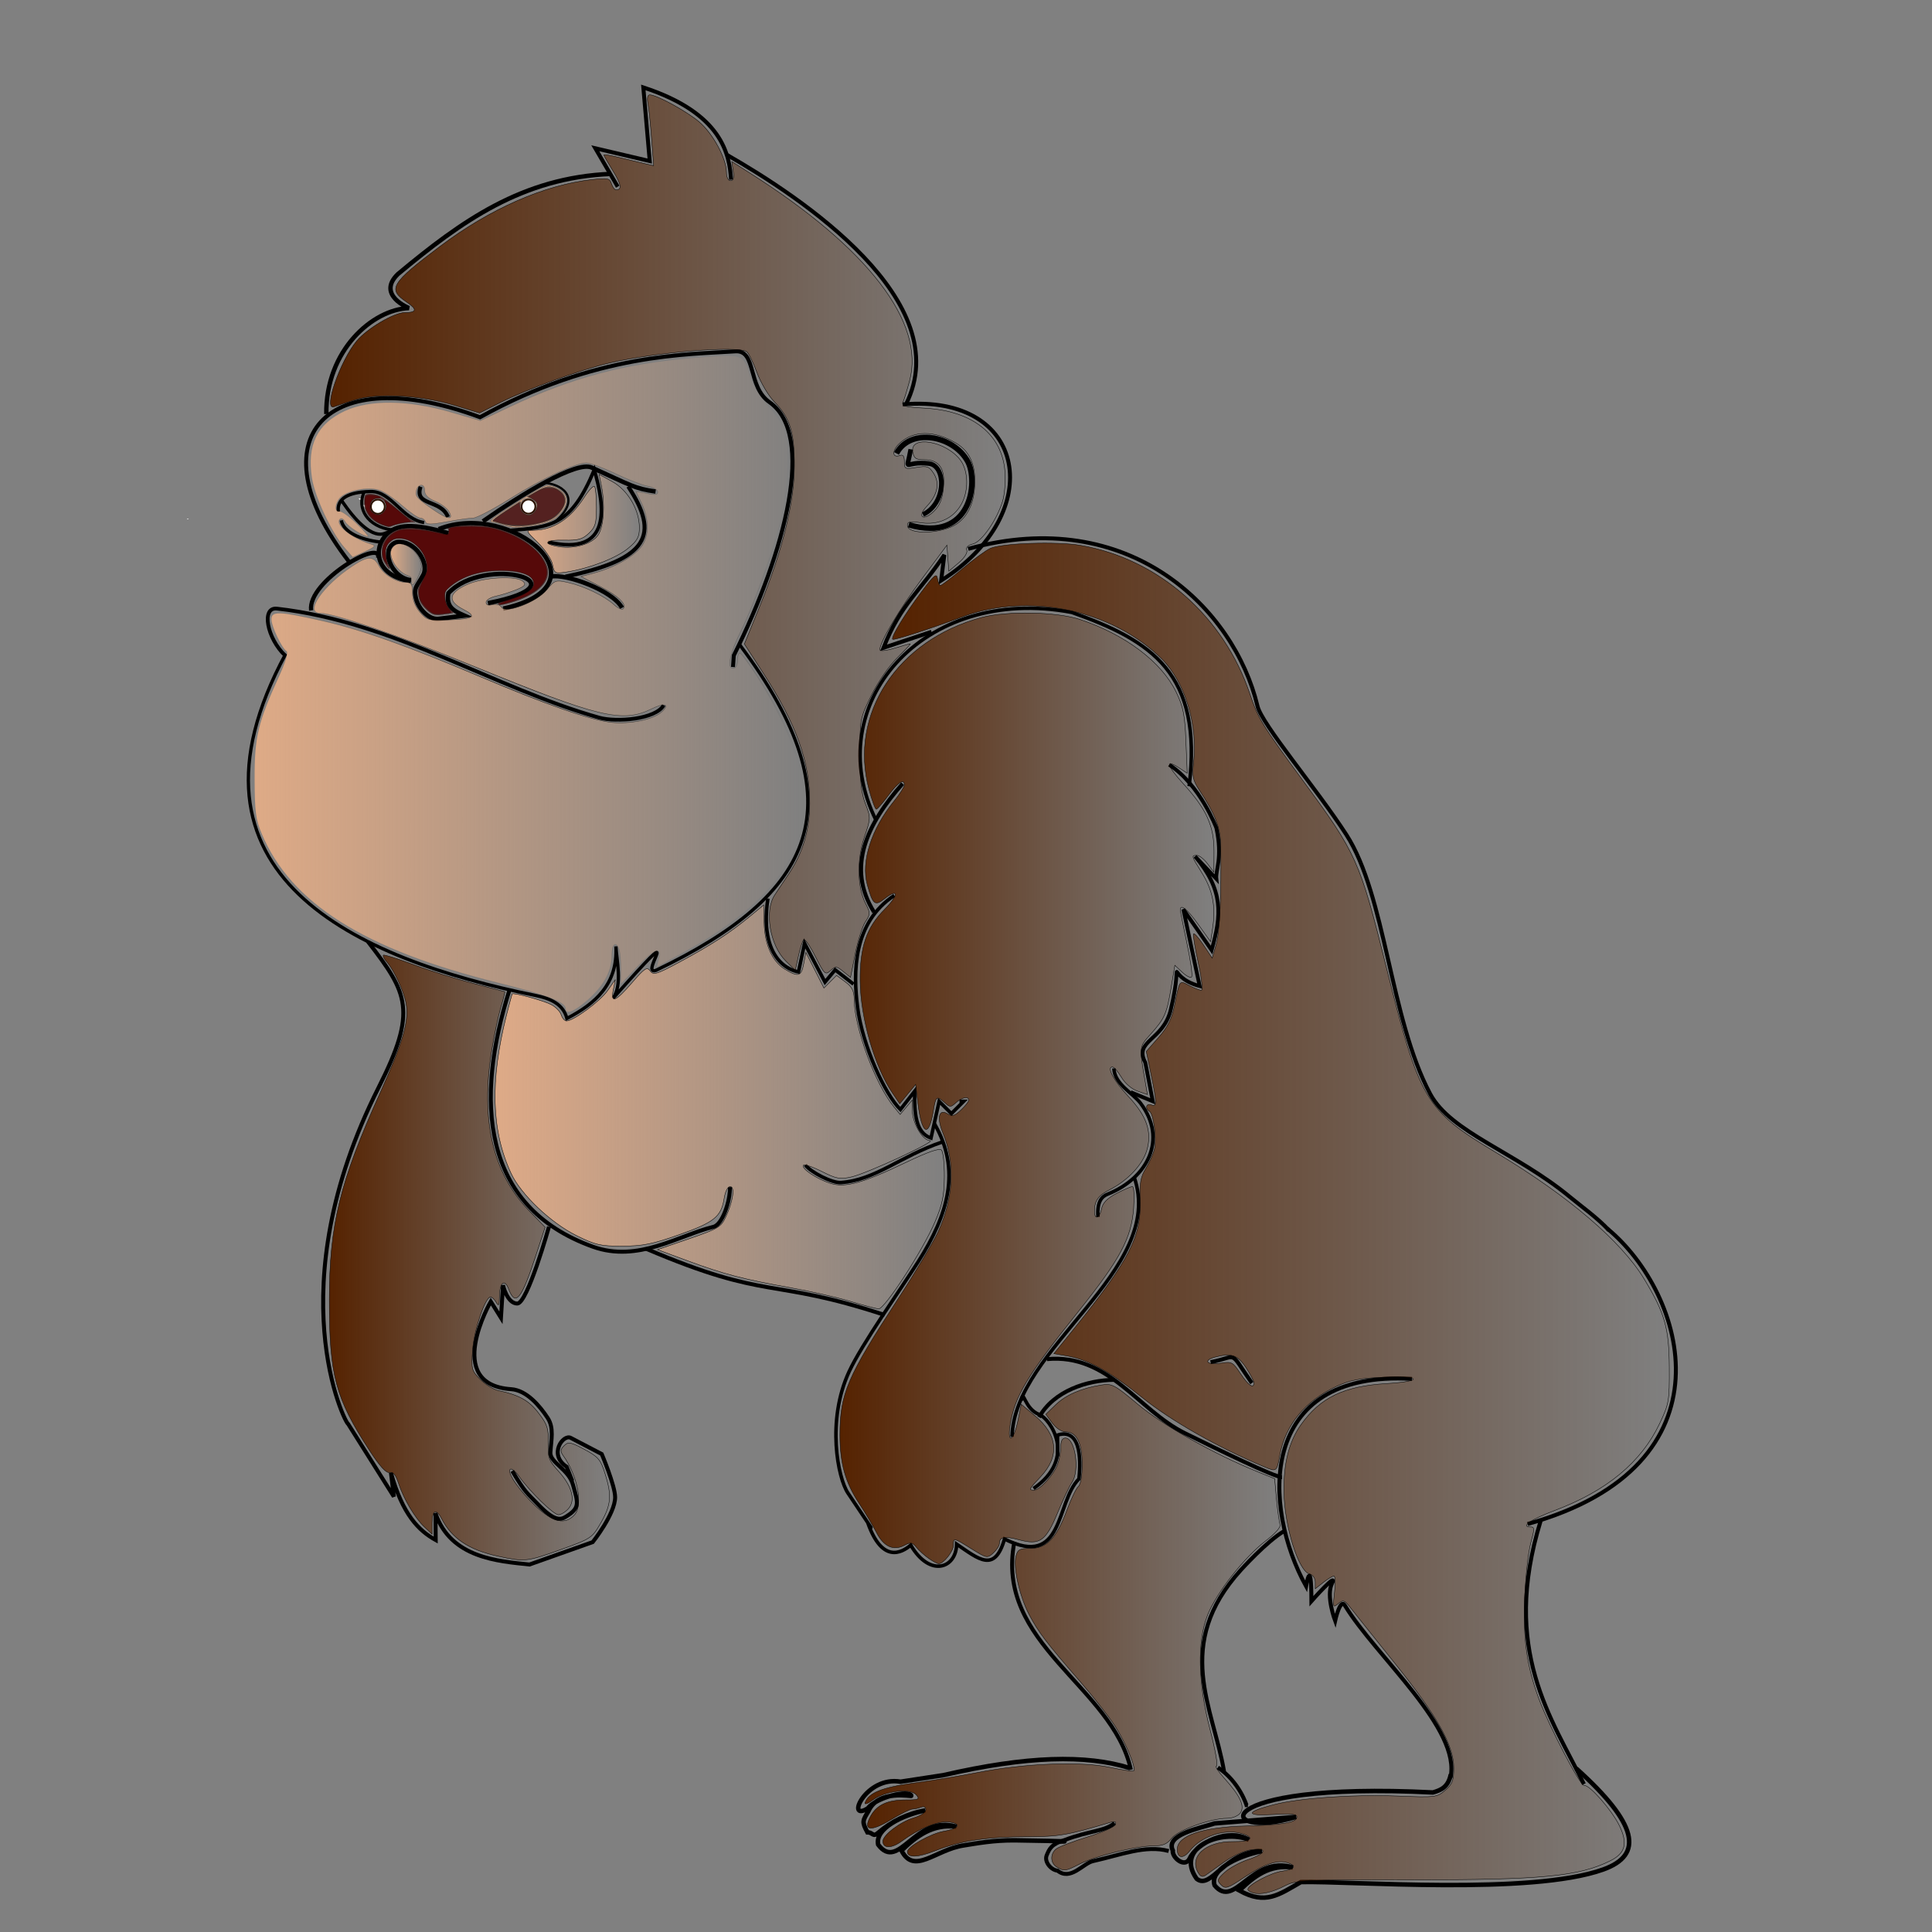 <?xml version="1.0" encoding="UTF-8" standalone="no"?>
<!-- Created with Inkscape (http://www.inkscape.org/) -->

<svg
   xmlns:osb="http://www.openswatchbook.org/uri/2009/osb"
   xmlns:dc="http://purl.org/dc/elements/1.1/"
   xmlns:cc="http://creativecommons.org/ns#"
   xmlns:rdf="http://www.w3.org/1999/02/22-rdf-syntax-ns#"
   xmlns:svg="http://www.w3.org/2000/svg"
   xmlns="http://www.w3.org/2000/svg"
   xmlns:xlink="http://www.w3.org/1999/xlink"
   xmlns:sodipodi="http://sodipodi.sourceforge.net/DTD/sodipodi-0.dtd"
   xmlns:inkscape="http://www.inkscape.org/namespaces/inkscape"
   width="450"
   height="450"
   id="svg4711"
   version="1.1"
   inkscape:version="0.48.3.1 r9886"
   sodipodi:docname="g_col1.svg">
  <rect width="100%" height="100%" fill="#808080" stroke="none"/>
  <defs
     id="defs4713">
    <linearGradient
       inkscape:collect="always"
       id="linearGradient5597">
      <stop
         style="stop-color:#deaa86;stop-opacity:1;"
         offset="0"
         id="stop5599" />
      <stop
         style="stop-color:#deaa86;stop-opacity:0;"
         offset="1"
         id="stop5601" />
    </linearGradient>
    <linearGradient
       inkscape:collect="always"
       id="linearGradient5589">
      <stop
         style="stop-color:#deaa86;stop-opacity:1;"
         offset="0"
         id="stop5591" />
      <stop
         style="stop-color:#deaa86;stop-opacity:0;"
         offset="1"
         id="stop5593" />
    </linearGradient>
    <linearGradient
       inkscape:collect="always"
       id="linearGradient5579">
      <stop
         style="stop-color:#552200;stop-opacity:1;"
         offset="0"
         id="stop5581" />
      <stop
         style="stop-color:#552200;stop-opacity:0;"
         offset="1"
         id="stop5583" />
    </linearGradient>
    <linearGradient
       inkscape:collect="always"
       id="linearGradient5563">
      <stop
         style="stop-color:#552200;stop-opacity:1;"
         offset="0"
         id="stop5565" />
      <stop
         style="stop-color:#552200;stop-opacity:0;"
         offset="1"
         id="stop5567" />
    </linearGradient>
    <linearGradient
       inkscape:collect="always"
       id="linearGradient5555">
      <stop
         style="stop-color:#552200;stop-opacity:1;"
         offset="0"
         id="stop5557" />
      <stop
         style="stop-color:#552200;stop-opacity:0;"
         offset="1"
         id="stop5559" />
    </linearGradient>
    <linearGradient
       inkscape:collect="always"
       id="linearGradient5539">
      <stop
         style="stop-color:#552200;stop-opacity:1;"
         offset="0"
         id="stop5541" />
      <stop
         style="stop-color:#552200;stop-opacity:0;"
         offset="1"
         id="stop5543" />
    </linearGradient>
    <linearGradient
       inkscape:collect="always"
       id="linearGradient5531">
      <stop
         style="stop-color:#552200;stop-opacity:1;"
         offset="0"
         id="stop5533" />
      <stop
         style="stop-color:#552200;stop-opacity:0;"
         offset="1"
         id="stop5535" />
    </linearGradient>
    <linearGradient
       inkscape:collect="always"
       id="linearGradient5515">
      <stop
         style="stop-color:#deaa87;stop-opacity:1;"
         offset="0"
         id="stop5517" />
      <stop
         style="stop-color:#deaa87;stop-opacity:0;"
         offset="1"
         id="stop5519" />
    </linearGradient>
    <linearGradient
       inkscape:collect="always"
       id="linearGradient5505">
      <stop
         style="stop-color:#deaa87;stop-opacity:1;"
         offset="0"
         id="stop5507" />
      <stop
         style="stop-color:#deaa87;stop-opacity:0;"
         offset="1"
         id="stop5509" />
    </linearGradient>
    <linearGradient
       id="linearGradient4053"
       osb:paint="solid">
      <stop
         style="stop-color:#deaa87;stop-opacity:1;"
         offset="0"
         id="stop4055" />
    </linearGradient>
    <linearGradient
       inkscape:collect="always"
       id="linearGradient4023">
      <stop
         style="stop-color:#000000;stop-opacity:1;"
         offset="0"
         id="stop4025" />
      <stop
         style="stop-color:#000000;stop-opacity:0;"
         offset="1"
         id="stop4027" />
    </linearGradient>
    <radialGradient
       inkscape:collect="always"
       xlink:href="#linearGradient4023"
       id="radialGradient4029"
       cx="123.304"
       cy="159.268"
       fx="123.304"
       fy="159.268"
       r="64.061"
       gradientTransform="matrix(1,0,0,1.193,0,-30.806)"
       gradientUnits="userSpaceOnUse" />
    <linearGradient
       inkscape:collect="always"
       xlink:href="#linearGradient5505"
       id="linearGradient5511"
       x1="122.905"
       y1="121.962"
       x2="148.986"
       y2="121.962"
       gradientUnits="userSpaceOnUse" />
    <linearGradient
       inkscape:collect="always"
       xlink:href="#linearGradient5515"
       id="linearGradient5521"
       x1="115.249"
       y1="257.826"
       x2="220.015"
       y2="257.826"
       gradientUnits="userSpaceOnUse" />
    <linearGradient
       inkscape:collect="always"
       xlink:href="#linearGradient5531"
       id="linearGradient5537"
       x1="195.576"
       y1="253.503"
       x2="282.821"
       y2="253.503"
       gradientUnits="userSpaceOnUse" />
    <linearGradient
       inkscape:collect="always"
       xlink:href="#linearGradient5539"
       id="linearGradient5545"
       x1="76.906"
       y1="124.864"
       x2="234.179"
       y2="124.864"
       gradientUnits="userSpaceOnUse" />
    <linearGradient
       inkscape:collect="always"
       xlink:href="#linearGradient5555"
       id="linearGradient5561"
       x1="207.814"
       y1="283.782"
       x2="388.877"
       y2="283.782"
       gradientUnits="userSpaceOnUse" />
    <linearGradient
       inkscape:collect="always"
       xlink:href="#linearGradient5563"
       id="linearGradient5569"
       x1="201.403"
       y1="379.014"
       x2="298.241"
       y2="379.014"
       gradientUnits="userSpaceOnUse" />
    <linearGradient
       inkscape:collect="always"
       xlink:href="#linearGradient5579"
       id="linearGradient5585"
       x1="76.647"
       y1="292.891"
       x2="142.036"
       y2="292.891"
       gradientUnits="userSpaceOnUse" />
    <linearGradient
       inkscape:collect="always"
       xlink:href="#linearGradient5589"
       id="linearGradient5595"
       x1="90.965"
       y1="131.441"
       x2="98.2"
       y2="131.441"
       gradientUnits="userSpaceOnUse" />
    <linearGradient
       inkscape:collect="always"
       xlink:href="#linearGradient5597"
       id="linearGradient5603"
       x1="59.243"
       y1="159.268"
       x2="187.366"
       y2="159.268"
       gradientUnits="userSpaceOnUse" />
  </defs>
  <sodipodi:namedview
     id="base"
     pagecolor="#ffffff"
     bordercolor="#666666"
     borderopacity="1.0"
     inkscape:pageopacity="0.0"
     inkscape:pageshadow="2"
     inkscape:zoom="0.98994949"
     inkscape:cx="118.90502"
     inkscape:cy="297.25758"
     inkscape:document-units="px"
     inkscape:current-layer="layer1"
     showgrid="false"
     inkscape:window-width="1600"
     inkscape:window-height="876"
     inkscape:window-x="0"
     inkscape:window-y="24"
     inkscape:window-maximized="1" />
  <g
     inkscape:label="Layer 1"
     inkscape:groupmode="layer"
     id="layer1"
     transform="translate(0,-602.362)">
    <path
       inkscape:connector-curvature="0"
       style="fill:none;stroke:#000000;stroke-width:1.023;stroke-linecap:butt;stroke-linejoin:miter;stroke-miterlimit:4;stroke-opacity:1;stroke-dasharray:none"
       d="m 142.384,642.86 c -20.769,0.834 -34.94,11.048 -49.711,23.345 -5.038,4.887 2.585,7.914 2.585,7.914 -8.43,0.298 -19.412,9.784 -19.255,24.68"
       id="path2820"
       sodipodi:nodetypes="cccc" />
    <path
       inkscape:connector-curvature="0"
       style="fill:none;stroke:#000000;stroke-width:0.921;stroke-linecap:butt;stroke-linejoin:miter;stroke-miterlimit:4;stroke-opacity:1;stroke-dasharray:none"
       d="m 143.876,645.844 -5.221,-8.95 12.679,2.983 -1.492,-17.154 c 18.528,6.057 20.064,15.778 20.436,21.48"
       id="path2822"
       sodipodi:nodetypes="ccccc" />
    <path
       inkscape:connector-curvature="0"
       style="fill:none;stroke:#000000;stroke-width:0.921;stroke-linecap:butt;stroke-linejoin:miter;stroke-miterlimit:4;stroke-opacity:1;stroke-dasharray:none"
       d="m 169.234,638.385 c 17.261,9.854 53.867,34.146 41.767,58.176"
       id="path2824"
       sodipodi:nodetypes="cc" />
    <path
       inkscape:connector-curvature="0"
       style="fill:none;stroke:#000000;stroke-width:0.921;stroke-linecap:butt;stroke-linejoin:miter;stroke-miterlimit:4;stroke-opacity:1;stroke-dasharray:none"
       d="m 210.256,696.561 c 29.079,-2.59 33.763,25.369 8.95,41.022 l 0.746,-5.967 c -5.657,8.514 -10.186,11.443 -14.171,21.63 l 11.188,-3.729"
       id="path2834"
       sodipodi:nodetypes="ccccc" />
    <path
       inkscape:connector-curvature="0"
       style="fill:none;stroke:#000000;stroke-width:0.921;stroke-linecap:butt;stroke-linejoin:miter;stroke-miterlimit:4;stroke-opacity:1;stroke-dasharray:none"
       d="m 81.224,733.108 c -22.19,-28.778 -5.115,-46.832 30.58,-33.563 27.001,-14.98 48.756,-14.599 59.469,-15.342 4.993,-0.346 2.746,8.179 7.959,11.839 10.719,7.525 3.914,34.412 -8.318,58.993 l -0.187,2.686"
       id="path2836"
       sodipodi:nodetypes="cccscc" />
    <path
       inkscape:connector-curvature="0"
       style="fill:none;stroke:#000000;stroke-width:0.972;stroke-linecap:butt;stroke-linejoin:miter;stroke-miterlimit:4;stroke-opacity:1;stroke-dasharray:none"
       d="M 72.468,744.538 C 71.536,737.728 89.137,727.644 88.053,732.32"
       id="path2838"
       sodipodi:nodetypes="cc" />
    <path
       inkscape:connector-curvature="0"
       style="fill:none;stroke:#000000;stroke-width:0.921;stroke-linecap:butt;stroke-linejoin:miter;stroke-miterlimit:4;stroke-opacity:1;stroke-dasharray:none"
       d="m 225.502,730.206 c 37.557,-10.4 62.004,13.961 67.392,36.614 1.013,4.258 13.738,19.198 20.674,29.923 9.228,14.269 10.136,42.709 19.538,60.394 4.787,9.005 19.943,13.574 32.62,24.069 2.778,2.3 6.367,4.833 9.064,7.751"
       id="path2840"
       sodipodi:nodetypes="cssssc" />
    <g
       id="g2848"
       transform="matrix(0.512,0,0,0.512,11.896,330.08)"
       style="stroke-width:2;stroke-miterlimit:4;stroke-dasharray:none">
      <path
         inkscape:connector-curvature="0"
         sodipodi:nodetypes="csc"
         id="path2842"
         d="m 163.66,796.123 c -15.064,-1.96 -17.649,-13.74 -11.449,-20.765 4.652,-5.272 12.72,-5.573 28.531,-0.986"
         style="fill:none;stroke:#000000;stroke-width:2;stroke-linecap:butt;stroke-linejoin:miter;stroke-miterlimit:4;stroke-opacity:1;stroke-dasharray:none" />
      <path
         inkscape:connector-curvature="0"
         sodipodi:nodetypes="cc"
         id="path2844"
         d="m 176.365,772.51 c 33.176,-13.236 78.704,25.377 29.297,36.156"
         style="fill:none;stroke:#000000;stroke-width:2;stroke-linecap:butt;stroke-linejoin:miter;stroke-miterlimit:4;stroke-opacity:1;stroke-dasharray:none" />
      <path
         inkscape:connector-curvature="0"
         sodipodi:nodetypes="cccssscc"
         id="path2846"
         d="m 163.72,795.7 c -8.944,-0.852 -14.641,-14.914 -6.303,-17.36 8.622,-0.732 14.567,9.847 11.969,14.863 -2.804,5.413 -4.81,5.604 -3.224,11.373 1.188,4.319 5.758,9.301 10.203,8.745 l 11.661,-1.458 c -4.674,-2.054 -8.523,-3.912 -7.288,-10.203 16.582,-17.744 64.318,-4.509 17.979,4.525"
         style="fill:none;stroke:#000000;stroke-width:2;stroke-linecap:butt;stroke-linejoin:miter;stroke-miterlimit:4;stroke-opacity:1;stroke-dasharray:none" />
    </g>
    <path
       style="fill:none;stroke:#000000;stroke-width:0.768;stroke-linecap:butt;stroke-linejoin:miter;stroke-miterlimit:4;stroke-opacity:1;stroke-dasharray:none"
       d="m 98.802,724.068 c -5.025,-0.639 -7.635,-7.292 -12.424,-7.219 -2.783,0.042 -7.498,0.543 -7.597,3.985 -0.01,0.226 0.01,0.464 0.042,0.716"
       id="path2859"
       sodipodi:nodetypes="cssc"
       inkscape:connector-curvature="0" />
    <path
       style="fill:none;stroke:#000000;stroke-width:0.768;stroke-linecap:butt;stroke-linejoin:miter;stroke-miterlimit:4;stroke-opacity:1;stroke-dasharray:none"
       d="m 79.495,723.564 c 0.49,2.75 4.491,4.522 9.005,5.037"
       id="path2861"
       sodipodi:nodetypes="cc"
       inkscape:connector-curvature="0" />
    <path
       inkscape:connector-curvature="0"
       style="fill:none;stroke:#000000;stroke-width:0.768;stroke-linecap:butt;stroke-linejoin:miter;stroke-miterlimit:4;stroke-opacity:1;stroke-dasharray:none"
       d="m 79.495,718.863 c 7.358,10.831 10.359,7.341 10.652,7.566"
       id="path2863"
       sodipodi:nodetypes="cc" />
    <path
       style="fill:none;stroke:#000000;stroke-width:0.921;stroke-linecap:butt;stroke-linejoin:miter;stroke-miterlimit:4;stroke-opacity:1;stroke-dasharray:none"
       d="m 97.96,715.729 c -1.559,4.6 4.758,2.849 6.38,7.051"
       id="path2865"
       sodipodi:nodetypes="cc"
       inkscape:connector-curvature="0" />
    <path
       sodipodi:type="arc"
       style="fill:#ffffff;fill-opacity:1;stroke:none"
       id="path2888"
       sodipodi:cx="188.16577"
       sodipodi:cy="334.14969"
       sodipodi:rx="2.1326547"
       sodipodi:ry="4.2653093"
       d="m 190.298,334.15 c 0,0.532 -0.05,1.06 -0.147,1.556 l -1.986,-1.556 z"
       sodipodi:start="0"
       sodipodi:end="0.37337637"
       transform="matrix(0.512,0,0,0.512,-12.007,548.883)" />
    <path
       sodipodi:type="arc"
       style="fill:#ffffff;fill-opacity:1;stroke:none"
       id="path2890"
       sodipodi:cx="186.52527"
       sodipodi:cy="331.19678"
       sodipodi:rx="1.4764533"
       sodipodi:ry="0.65620148"
       d="m 188.002,331.197 c 0,0.25 -0.319,0.478 -0.822,0.588 l -0.654,-0.588 z"
       sodipodi:start="0"
       sodipodi:end="1.111564"
       transform="matrix(0.512,0,0,0.512,-12.007,548.883)" />
    <path
       sodipodi:type="arc"
       style="fill:#ffffff;fill-opacity:1;stroke:none"
       id="path2894"
       sodipodi:cx="108.43729"
       sodipodi:cy="340.38361"
       sodipodi:rx="0.82025182"
       sodipodi:ry="0.32810074"
       d="m 109.258,340.384 c 0,0.125 -0.177,0.239 -0.457,0.294 l -0.364,-0.294 z"
       sodipodi:start="0"
       sodipodi:end="1.111564"
       transform="matrix(0.512,0,0,0.512,-12.007,548.883)" />
    <path
       inkscape:connector-curvature="0"
       style="fill:none;stroke:#000000;stroke-width:0.716;stroke-linecap:butt;stroke-linejoin:miter;stroke-miterlimit:4;stroke-opacity:1;stroke-dasharray:none"
       d="m 84.867,716.848 c -1.883,3.872 0.711,8.185 6.412,8.93"
       id="path2898"
       sodipodi:nodetypes="cc" />
    <path
       inkscape:connector-curvature="0"
       style="fill:none;stroke:#000000;stroke-width:1.023;stroke-linecap:butt;stroke-linejoin:miter;stroke-miterlimit:4;stroke-opacity:1;stroke-dasharray:none"
       d="m 112.484,723.785 c 9.075,-6.324 21.799,-14.107 25.304,-12.527 9.219,4.156 9.949,4.896 14.908,5.59"
       id="path3680"
       sodipodi:nodetypes="csc" />
    <path
       style="fill:none;stroke:#000000;stroke-width:0.819;stroke-linecap:butt;stroke-linejoin:miter;stroke-miterlimit:4;stroke-opacity:1;stroke-dasharray:none"
       d="m 127.586,728.604 c 15.177,3.541 13.26,-8.458 10.838,-16.792 -5.436,12.947 -9.84,13.33 -19.916,14.113"
       id="path3682"
       sodipodi:nodetypes="ccc"
       inkscape:connector-curvature="0" />
    <path
       inkscape:connector-curvature="0"
       style="fill:none;stroke:#000000;stroke-width:0.921;stroke-linecap:butt;stroke-linejoin:miter;stroke-miterlimit:4;stroke-opacity:1;stroke-dasharray:none"
       d="m 146.315,715.673 c 7.366,11.217 4.873,16.928 -14.607,20.986"
       id="path3684"
       sodipodi:nodetypes="cc" />
    <path
       inkscape:connector-curvature="0"
       style="fill:none;stroke:#000000;stroke-width:1.023;stroke-linecap:butt;stroke-linejoin:miter;stroke-miterlimit:4;stroke-opacity:1;stroke-dasharray:none"
       d="m 128.401,736.649 c 3.347,-0.695 14.237,3.154 16.481,7.286"
       id="path3686"
       sodipodi:nodetypes="cc" />
    <path
       style="fill:none;stroke:#000000;stroke-width:0.512px;stroke-linecap:butt;stroke-linejoin:miter;stroke-opacity:1"
       d="m 127.008,714.834 c 4.711,0.506 8.228,4.08 2.169,9.093"
       id="path3688"
       sodipodi:nodetypes="cc"
       inkscape:connector-curvature="0" />
    <path
       inkscape:connector-curvature="0"
       style="fill:none;stroke:#000000;stroke-width:0.87;stroke-linecap:butt;stroke-linejoin:miter;stroke-miterlimit:4;stroke-opacity:1;stroke-dasharray:none"
       d="m 66.405,755.041 c -4.218,-3.999 -5.619,-11.343 -1.899,-10.922 27.331,3.094 50.536,18.501 75.029,25.388 4.138,1.164 13.237,0.369 15.049,-2.888"
       id="path3692"
       sodipodi:nodetypes="cssc" />
    <path
       inkscape:connector-curvature="0"
       style="fill:none;stroke:#000000;stroke-width:0.768;stroke-linecap:butt;stroke-linejoin:miter;stroke-miterlimit:4;stroke-opacity:1;stroke-dasharray:none"
       d="m 66.567,754.624 c -27.975,51.824 16.77,71.156 58.09,79.581 3.545,0.708 6.508,1.998 7.387,5.373 6.65,-3.463 11.869,-7.999 11.417,-16.789 0.131,3.134 1.579,8.954 -0.671,12.088 18.021,-20.256 5.892,-5.248 9.941,-6.479 36.922,-17.661 47.547,-38.571 19.608,-75.788"
       id="path3698"
       sodipodi:nodetypes="ccccccc" />
    <path
       inkscape:connector-curvature="0"
       style="fill:none;stroke:#000000;stroke-width:0.817;stroke-linecap:butt;stroke-linejoin:miter;stroke-miterlimit:4;stroke-opacity:1;stroke-dasharray:none"
       d="m 204.059,793.441 c -13.342,-26.79 10.847,-55.023 45.588,-48.437 18.548,6.575 30.544,14.153 27.326,40.479"
       id="path3700"
       sodipodi:nodetypes="ccc" />
    <path
       inkscape:connector-curvature="0"
       style="fill:none;stroke:#000000;stroke-width:1.279;stroke-linecap:butt;stroke-linejoin:miter;stroke-miterlimit:4;stroke-opacity:1;stroke-dasharray:none"
       d="m 208.808,707.965 c 3.223,-6.052 13.309,-4.228 16.608,1.906 2.502,4.652 0.887,19.037 -13.758,14.714"
       id="path3702"
       sodipodi:nodetypes="csc" />
    <path
       inkscape:connector-curvature="0"
       style="fill:none;stroke:#000000;stroke-width:1.075;stroke-linecap:butt;stroke-linejoin:miter;stroke-miterlimit:4;stroke-opacity:1;stroke-dasharray:none"
       d="m 212.132,707.015 c -1.064,5.861 -1.671,2.579 4.274,3.324 3.979,0.499 4.09,9.233 -1.425,11.872"
       id="path3704"
       sodipodi:nodetypes="csc" />
    <path
       inkscape:connector-curvature="0"
       style="fill:none;stroke:#000000;stroke-width:0.817;stroke-linecap:butt;stroke-linejoin:miter;stroke-miterlimit:4;stroke-opacity:1;stroke-dasharray:none"
       d="m 208.299,810.93 c -9.617,6.363 -9.616,17.834 -8.548,26.118 1.141,8.847 6.332,20.149 9.972,23.744 l 3.324,-4.274 c -0.081,4.988 0.144,9.669 3.799,10.922 l 1.899,-8.548 2.849,2.849 2.849,-2.849 -0.95,0"
       id="path3706"
       sodipodi:nodetypes="csccccccc" />
    <path
       inkscape:connector-curvature="0"
       style="fill:none;stroke:#000000;stroke-width:0.88;stroke-linecap:butt;stroke-linejoin:miter;stroke-miterlimit:4;stroke-opacity:1;stroke-dasharray:none"
       d="m 272.324,780.487 c 7.22,4.683 10.985,14.709 10.985,14.709 1.52,7.034 -0.227,9.816 0,11.862 l -4.943,-5.219 c 6.636,7.919 6.184,13.518 3.845,21.827 l -6.591,-9.49 3.806,17.868 c -8.539,-2.288 -3.408,-8.38 -6.726,5.462 -1.756,7.325 -8.686,7.169 -5.934,12.357 l 1.742,9.015 -5.159,-2.125"
       id="path3708"
       sodipodi:nodetypes="cccccccsccc" />
    <path
       inkscape:connector-curvature="0"
       style="fill:none;stroke:#000000;stroke-width:0.817;stroke-linecap:butt;stroke-linejoin:miter;stroke-miterlimit:4;stroke-opacity:1;stroke-dasharray:none"
       d="m 217.657,864.115 c 6.213,10.775 3.223,21.105 -3.784,32.114 -4.329,6.801 -13.115,19.175 -16.099,25.606 -5.306,11.438 -2.608,24.816 -0.273,28.289 8.117,12.068 4.631,6.95 4.631,6.95 3.339,9.384 7.778,7.056 9.999,5.183 4.487,7.654 10.614,5.377 10.684,-0.237 5.192,3.539 8.847,6.766 11.159,-1.187 13.932,6.981 11.877,-8.569 17.333,-14.009 0.291,-2.73 1.035,-12.071 -4.986,-10.21 l 0,4.986"
       id="path3712"
       sodipodi:nodetypes="csssccccccc" />
    <path
       inkscape:connector-curvature="0"
       style="fill:none;stroke:#000000;stroke-width:0.819;stroke-linecap:butt;stroke-linejoin:miter;stroke-miterlimit:4;stroke-opacity:1;stroke-dasharray:none"
       d="m 178.857,811.635 c -2.359,15.982 7.123,17.095 7.123,17.095 l 1.425,-6.648 4.749,9.023 2.374,-2.849 4.274,3.324"
       id="path3714"
       sodipodi:nodetypes="cccccc" />
    <path
       inkscape:connector-curvature="0"
       style="fill:none;stroke:#000000;stroke-width:0.921;stroke-linecap:butt;stroke-linejoin:miter;stroke-miterlimit:4;stroke-opacity:1;stroke-dasharray:none"
       d="m 85.715,821.703 c 9.287,12.035 11.508,16.035 2.476,33.946 -23.659,46.914 -7.715,78.43 -7.123,78.354 l 10.666,16.949 -0.679,-5.565 c 2.725,9.739 6.45,13.479 10.432,15.683 l -0.057,-6.249 c 3.574,10.491 14.683,11.175 21.901,11.948 l 14.721,-5.224 c 0,0 5.221,-6.554 5.223,-10.447 0,-2.685 -3.116,-10.059 -3.116,-10.059 l -7.241,-3.778 c -1.72,-0.898 -5.287,3.864 -0.928,6.746 l 1.313,3.293"
       id="path3720"
       sodipodi:nodetypes="cscccccccscscc" />
    <path
       inkscape:connector-curvature="0"
       style="fill:none;stroke:#000000;stroke-width:0.921;stroke-linecap:butt;stroke-linejoin:miter;stroke-miterlimit:4;stroke-opacity:1;stroke-dasharray:none"
       d="m 118.72,832.764 c -8.207,25.877 -6.642,50.689 19.396,59.993 10.522,3.76 19.945,-2.667 28.065,-4.647 2.115,-0.516 3.903,-6.09 3.85,-9.236"
       id="path3722"
       sodipodi:nodetypes="cssc" />
    <path
       inkscape:connector-curvature="0"
       style="fill:none;stroke:#000000;stroke-width:0.921;stroke-linecap:butt;stroke-linejoin:miter;stroke-miterlimit:4;stroke-opacity:1;stroke-dasharray:none"
       d="m 127.863,888.104 c 0,0 -5.007,17.881 -7.381,17.881 -2.374,0 -3.324,-4.274 -3.324,-4.274 l -0.475,7.598 -2.374,-3.799 c 0,0 -11.179,19.353 4.749,20.419 3.604,0.241 6.67,3.906 8.495,6.689 1.528,2.331 0.836,5.079 0.644,8.04 -0.153,2.358 4.272,3.935 5.258,7.519 1.152,4.186 1.771,5.37 -1.652,7.452 -1.198,0.729 -2.599,1.224 -6.579,-2.971 -2.475,-2.609 -2.82,-2.481 -5.912,-7.671"
       id="path3724"
       sodipodi:nodetypes="cscccsssssss" />
    <path
       inkscape:connector-curvature="0"
       style="fill:none;stroke:#000000;stroke-width:0.921;stroke-linecap:butt;stroke-linejoin:miter;stroke-miterlimit:4;stroke-opacity:1;stroke-dasharray:none"
       d="m 150.445,893.203 c 28.819,12.286 28.747,6.616 55.605,15.438"
       id="path3726"
       sodipodi:nodetypes="cc" />
    <path
       inkscape:connector-curvature="0"
       style="fill:none;stroke:#000000;stroke-width:0.817;stroke-linecap:butt;stroke-linejoin:miter;stroke-miterlimit:4;stroke-opacity:1;stroke-dasharray:none"
       d="m 187.582,873.72 c 1.287,1.7 6.238,4.227 8.275,4.08 8.108,-0.586 13.747,-6.094 23.625,-9.452"
       id="path3730"
       sodipodi:nodetypes="csc" />
    <path
       inkscape:connector-curvature="0"
       style="fill:none;stroke:#000000;stroke-width:0.817;stroke-linecap:butt;stroke-linejoin:miter;stroke-miterlimit:4;stroke-opacity:1;stroke-dasharray:none"
       d="m 259.439,851.222 c 0.16,3.667 4.45,5.752 6.234,8.122 6.293,8.36 1.665,17.413 -7.685,21.16 -1.219,0.489 -2.53,1.587 -2.243,5.304"
       id="path3732"
       sodipodi:nodetypes="cssc" />
    <path
       inkscape:connector-curvature="0"
       style="fill:none;stroke:#000000;stroke-width:0.817;stroke-linecap:butt;stroke-linejoin:miter;stroke-miterlimit:4;stroke-opacity:1;stroke-dasharray:none"
       d="m 264.164,876.521 c 7.546,21.717 -28.042,39.753 -28.436,60.499"
       id="path3734"
       sodipodi:nodetypes="cc" />
    <path
       inkscape:connector-curvature="0"
       style="fill:none;stroke:#000000;stroke-width:0.817;stroke-linecap:butt;stroke-linejoin:miter;stroke-miterlimit:4;stroke-opacity:1;stroke-dasharray:none"
       d="m 237.848,928.585 c 0.595,-3.009 0.616,1.9 4.256,3.272 2.424,0.913 8.958,10.063 -1.373,17.211"
       id="path3736"
       sodipodi:nodetypes="csc" />
    <path
       inkscape:connector-curvature="0"
       style="fill:none;stroke:#000000;stroke-width:0.919;stroke-linecap:butt;stroke-linejoin:miter;stroke-miterlimit:4;stroke-opacity:1;stroke-dasharray:none"
       d="m 210.232,784.894 c -8.217,9.281 -13.204,19.488 -6.648,29.917"
       id="path3738"
       sodipodi:nodetypes="cc" />
    <path
       inkscape:connector-curvature="0"
       style="fill:none;stroke:#000000;stroke-width:0.921;stroke-linecap:butt;stroke-linejoin:miter;stroke-miterlimit:4;stroke-opacity:1;stroke-dasharray:none"
       d="m 374.316,888.482 c 18.442,15.119 30.302,55.224 -18.507,68.848"
       id="path3740"
       sodipodi:nodetypes="cc" />
    <path
       inkscape:connector-curvature="0"
       style="fill:none;stroke:#000000;stroke-width:0.921;stroke-linecap:butt;stroke-linejoin:miter;stroke-miterlimit:4;stroke-opacity:1;stroke-dasharray:none"
       d="m 243.834,918.932 c 14.375,-1.347 21.222,11.85 32.113,17.231 7.431,3.672 21.065,10.324 22.649,10.262"
       id="path3742"
       sodipodi:nodetypes="cac" />
    <path
       inkscape:connector-curvature="0"
       style="fill:none;stroke:#000000;stroke-width:0.921;stroke-linecap:butt;stroke-linejoin:miter;stroke-miterlimit:4;stroke-opacity:1;stroke-dasharray:none"
       d="m 281.973,919.635 c 6.659,-1.297 4.074,-3.081 9.61,4.866"
       id="path3744"
       sodipodi:nodetypes="cc" />
    <path
       inkscape:connector-curvature="0"
       style="fill:none;stroke:#000000;stroke-width:0.921;stroke-linecap:butt;stroke-linejoin:miter;stroke-miterlimit:4;stroke-opacity:1;stroke-dasharray:none"
       d="m 358.831,956.658 c -9.271,30.145 2.556,45.83 10.097,61.256"
       id="path3766"
       sodipodi:nodetypes="cc" />
    <path
       inkscape:connector-curvature="0"
       style="fill:none;stroke:#000000;stroke-width:0.921;stroke-linecap:butt;stroke-linejoin:miter;stroke-miterlimit:4;stroke-opacity:1;stroke-dasharray:none"
       d="m 328.875,923.535 c -36.349,-2.142 -34.751,30.117 -24.671,48.289 0,0 1.241,-7.402 1.248,3.489 0,0 6.296,-7.143 4.78,-4.095 -1.429,2.872 0.745,8.66 0.745,8.66 0,0 1.185,-5.365 2.265,-3.589 7.26,11.933 27.23,28.793 24.574,40.201"
       id="path3768"
       sodipodi:nodetypes="cccscsc" />
    <path
       inkscape:connector-curvature="0"
       style="fill:none;stroke:#000000;stroke-width:1.041;stroke-linecap:butt;stroke-linejoin:miter;stroke-miterlimit:4;stroke-opacity:1;stroke-dasharray:none"
       d="m 367.128,1014.262 c 14.333,12.878 15.854,20.128 6.258,23.554 -16.891,6.029 -58.831,2.628 -70.374,2.915 -5.201,2.97 -8.216,5.377 -14.337,1.978 3.502,-3.366 6.917,-6.068 12.44,-5.393 -9.713,-2.921 -13.486,9.914 -18.212,4.174 -1.135,-3.361 4.575,-6.594 11.003,-7.968 -8.577,-0.015 -11.792,9.146 -15.177,6.45 -5.207,-7.338 5.824,-11.63 12.141,-9.106 -4.808,-2.821 -12.008,0.649 -13.789,4.391 -1.082,2.273 -4.123,-0.215 -3.906,-1.867 -1.804,-3.712 6.059,-5.133 9.727,-6.319 l 18.971,-1.518 c -18.657,5.787 -21.784,-8.389 31.871,-5.691 1.83,-0.529 3.586,-1.208 4.173,-4.223"
       id="path3774"
       sodipodi:nodetypes="cscccccccsccccc" />
    <path
       inkscape:connector-curvature="0"
       style="fill:none;stroke:#000000;stroke-width:0.921;stroke-linecap:butt;stroke-linejoin:miter;stroke-miterlimit:4;stroke-opacity:1;stroke-dasharray:none"
       d="m 259.481,923.757 c -6.232,0.067 -14.041,2.561 -17.462,8.712"
       id="path3790"
       sodipodi:nodetypes="cc" />
    <path
       inkscape:connector-curvature="0"
       style="fill:none;stroke:#000000;stroke-width:0.921;stroke-linecap:butt;stroke-linejoin:miter;stroke-miterlimit:4;stroke-opacity:1;stroke-dasharray:none"
       d="m 299.062,959.009 c -4.029,2.35 -10.073,9.066 -10.073,9.066 -15.778,17.414 -6.441,31.97 -3.881,46.879"
       id="path3792"
       sodipodi:nodetypes="ccs" />
    <path
       inkscape:connector-curvature="0"
       style="fill:none;stroke:#000000;stroke-width:0.921;stroke-linecap:butt;stroke-linejoin:miter;stroke-miterlimit:4;stroke-opacity:1;stroke-dasharray:none"
       d="m 236.279,961.447 c -4.701,23.929 22.86,33.546 27.125,53.122"
       id="path3794"
       sodipodi:nodetypes="cc" />
    <path
       inkscape:connector-curvature="0"
       style="fill:none;stroke:#000000;stroke-width:0.921;stroke-linecap:butt;stroke-linejoin:miter;stroke-miterlimit:4;stroke-opacity:1;stroke-dasharray:none"
       d="m 283.661,1014.042 c 5.037,3.358 6.67,8.766 6.67,8.766 l 0.336,0"
       id="path3818"
       sodipodi:nodetypes="ccc" />
    <path
       inkscape:connector-curvature="0"
       style="fill:none;stroke:#000000;stroke-width:0.921;stroke-linecap:butt;stroke-linejoin:miter;stroke-miterlimit:4;stroke-opacity:1;stroke-dasharray:none"
       d="m 259.605,1026.988 c -2.249,1.937 -5.964,1.787 -11.601,3.939 -3.097,0.965 -3.571,2.014 -4.214,3.569 -0.616,1.49 0.988,3.424 2.53,3.578 3.025,2.462 5.979,-1.716 8.24,-2.217 6.505,-1.441 12.272,-3.835 17.652,-2.353"
       id="path3820"
       sodipodi:nodetypes="cczcss" />
    <path
       inkscape:connector-curvature="0"
       style="fill:none;stroke:#000000;stroke-width:1.041;stroke-linecap:butt;stroke-linejoin:miter;stroke-miterlimit:4;stroke-opacity:1;stroke-dasharray:none"
       d="m 246.476,1031.304 c 6.167,-0.036 -9.004,-0.293 -10.124,-0.3 -4.984,-0.031 -8.704,0.688 -11.944,1.196 -6.623,1.039 -11.46,6.935 -14.435,1.196 3.502,-3.366 7.253,-6.236 12.776,-5.56 -9.69,-2.908 -13.354,10.63 -18.212,4.174 -0.781,-3.777 5.705,-6.885 11.003,-7.968 -4.03,0.663 -7.889,2.531 -11,5.224 -1.259,1.089 -1.222,-0.128 -2.498,-0.117 -1.333,-2.467 -1.115,-2.69 0.23,-4.929 2.321,-5.176 10.138,-3.346 10.034,-3.583 -0.612,-1.39 -8.034,0.213 -10.229,2.955 -5.194,3.216 -0.47,-7.63 7.684,-6.237 l 9.958,-1.523 c 19.504,-4.503 33.254,-4.832 43.441,-1.657"
       id="path3774-8"
       sodipodi:nodetypes="cssccccsccscccc" />
    <path
       sodipodi:type="arc"
       style="fill:#ffffff;fill-opacity:1;stroke:#2b1100;stroke-width:2;stroke-miterlimit:4;stroke-opacity:1;stroke-dasharray:none"
       id="path4585"
       sodipodi:cx="-33.392857"
       sodipodi:cy="257.71933"
       sodipodi:rx="8.3928576"
       sodipodi:ry="8.5714283"
       d="m -25,257.719 c 0,4.734 -3.758,8.571 -8.393,8.571 -4.635,0 -8.393,-3.838 -8.393,-8.571 0,-4.734 3.758,-8.571 8.393,-8.571 4.635,0 8.393,3.838 8.393,8.571 z"
       transform="matrix(0.191,0,0,0.191,94.378,671.162)" />
    <path
       sodipodi:type="arc"
       style="fill:#ffffff;fill-opacity:1;stroke:#2b1100;stroke-width:2;stroke-miterlimit:4;stroke-opacity:1;stroke-dasharray:none"
       id="path4585-5"
       sodipodi:cx="-33.392857"
       sodipodi:cy="257.71933"
       sodipodi:rx="8.3928576"
       sodipodi:ry="8.5714283"
       d="m -25,257.719 c 0,4.734 -3.758,8.571 -8.393,8.571 -4.635,0 -8.393,-3.838 -8.393,-8.571 0,-4.734 3.758,-8.571 8.393,-8.571 4.635,0 8.393,3.838 8.393,8.571 z"
       transform="matrix(0.191,0,0,0.191,129.467,671.128)" />
    <path
       style="fill:url(#linearGradient5561);fill-opacity:1;stroke:#000000;stroke-width:0.096;stroke-miterlimit:4;stroke-opacity:1;stroke-dasharray:none;opacity:1;fill-rule:nonzero"
       d="m 291.888,440.892 c -0.688,-0.187 -1.246,-0.558 -1.241,-0.824 0.019,-1.04 5.372,-3.885 7.966,-4.233 2.997,-0.402 3.556,-1.252 1.295,-1.97 -2.345,-0.744 -5.429,0.291 -10.046,3.374 -3.926,2.621 -4.442,2.79 -5.449,1.784 -1.007,-1.007 -0.927,-1.283 0.837,-2.918 1.072,-0.993 3.526,-2.33 5.454,-2.97 4.251,-1.412 4.688,-2.825 0.709,-2.291 -1.544,0.207 -4.301,1.448 -6.157,2.773 -1.848,1.319 -3.813,2.719 -4.367,3.112 -0.716,0.508 -1.204,0.405 -1.69,-0.357 -2.445,-3.835 1.547,-7.514 8.058,-7.425 4.371,0.059 5.249,-0.996 1.632,-1.963 -3.848,-1.029 -9.171,0.821 -11.732,4.077 -1.551,1.972 -2.949,1.802 -2.949,-0.357 0,-3.112 5.889,-5.125 15.773,-5.39 8.713,-0.234 12.084,-0.821 12.084,-2.104 0,-0.684 -1.362,-0.826 -5.536,-0.575 -6.531,0.392 -6.45,-0.599 0.188,-2.299 6.055,-1.551 18.459,-2.404 28.952,-1.99 8.675,0.342 9.025,0.299 10.952,-1.359 1.671,-1.437 1.991,-2.271 1.991,-5.19 0,-5.277 -3.8,-12.036 -13.688,-24.351 -4.732,-5.893 -9.353,-11.677 -10.27,-12.853 -1.518,-1.948 -1.781,-2.044 -2.96,-1.071 -1.228,1.013 -1.271,0.876 -0.853,-2.683 0.243,-2.062 0.178,-3.75 -0.143,-3.75 -0.321,0 -1.431,0.666 -2.466,1.48 l -1.882,1.48 0,-1.547 c 0,-0.916 -0.55,-1.691 -1.348,-1.9 -2.559,-0.669 -5.788,-10.992 -5.94,-18.99 -0.128,-6.73 1.154,-11.825 3.973,-15.791 4.494,-6.32 10.011,-8.968 19.922,-9.559 8.725,-0.52 8.084,-1.846 -0.714,-1.478 -5.548,0.232 -7.77,0.663 -10.925,2.12 -7.28,3.359 -11.954,9.02 -13.217,16.009 -0.703,3.889 -0.758,3.932 -3.521,2.778 -10.849,-4.533 -21.721,-10.688 -28.425,-16.092 -7.635,-6.154 -12.656,-8.934 -17.692,-9.793 l -2.993,-0.511 4.779,-5.92 c 12.773,-15.82 15.626,-21.369 15.314,-29.785 -0.152,-4.087 0.095,-5.455 1.349,-7.474 0.844,-1.359 1.738,-3.398 1.987,-4.53 0.541,-2.465 -0.214,-8.154 -1.16,-8.738 -1.1,-0.68 -0.764,-1.948 0.398,-1.502 1.359,0.522 1.355,-0.376 -0.035,-7.103 l -1.106,-5.356 2.854,-3.242 c 2.123,-2.412 3.066,-4.278 3.683,-7.292 1.292,-6.309 1.088,-6.029 3.485,-4.79 1.166,0.603 2.426,1.096 2.799,1.096 0.377,0 0.073,-2.773 -0.684,-6.236 -0.749,-3.43 -1.268,-6.521 -1.151,-6.87 0.116,-0.349 1.145,0.77 2.287,2.486 l 2.075,3.12 0.931,-3.187 c 0.834,-2.856 1.236,-11.527 1.066,-23.021 -0.061,-4.145 -1.285,-7.32 -4.97,-12.888 -1.538,-2.324 -1.726,-3.22 -1.353,-6.445 1.018,-8.797 -2.018,-18.741 -7.351,-24.073 -11.423,-11.423 -30.949,-15.619 -46.297,-9.948 -8.359,3.089 -16.15,5.595 -16.452,5.294 -0.459,-0.459 2.843,-5.876 6.775,-11.115 2.918,-3.888 3.479,-4.346 3.673,-2.997 0.126,0.876 0.447,1.586 0.714,1.578 0.267,-0.008 2.575,-1.772 5.129,-3.92 2.554,-2.148 5.446,-4.262 6.429,-4.698 2.806,-1.245 15.553,-1.667 21.12,-0.699 18.075,3.142 33.258,16.473 39.354,34.553 1.961,5.817 2.825,7.232 12.298,20.136 12.615,17.183 13.286,18.678 19.402,43.214 7.831,31.417 9.132,33.62 25.704,43.554 16.716,10.021 29.114,20.604 34.424,29.385 4.853,8.025 5.818,11.419 5.868,20.632 0.043,7.806 -0.069,8.454 -2.242,13.042 -4.28,9.035 -12.328,15.702 -24.48,20.277 -5.555,2.092 -8.065,3.824 -5.541,3.824 0.891,0 0.89,0.493 -0.007,3.75 -0.568,2.062 -1.204,7.769 -1.412,12.682 -0.409,9.635 0.503,16.101 3.342,23.69 2.444,6.531 9.615,20.248 10.498,20.08 1.212,-0.23 6.451,5.735 8.203,9.341 2.015,4.146 1.431,6.448 -2.078,8.201 -7.312,3.651 -15.951,4.478 -46.403,4.44 -24.936,-0.031 -26.761,0.053 -29.286,1.351 -3.103,1.594 -5.727,2.188 -7.514,1.701 l 2.8e-4,0 z m 0.179,-118.822 c 0,-0.401 -0.846,-2.008 -1.881,-3.571 -1.929,-2.914 -3.426,-3.41 -7.227,-2.392 -2.818,0.755 -1.815,1.909 1.236,1.421 2.716,-0.434 2.928,-0.327 4.738,2.409 1.828,2.762 3.134,3.651 3.134,2.134 z"
       id="path3227"
       inkscape:connector-curvature="0"
       transform="translate(0,602.362)" />
    <path
       style="fill:url(#linearGradient5537);fill-opacity:1;stroke:#000000;stroke-width:0.096;stroke-miterlimit:4;stroke-opacity:1;stroke-dasharray:none"
       d="m 216.333,363 c -0.971,-0.675 -2.27,-1.843 -2.885,-2.595 -0.952,-1.162 -1.363,-1.237 -2.745,-0.497 -2.589,1.385 -4.874,0.35 -6.571,-2.976 -0.838,-1.643 -2.63,-4.653 -3.981,-6.688 -3.254,-4.901 -4.512,-9.361 -4.512,-15.999 0,-9.634 1.648,-13.483 13.673,-31.927 3.887,-5.961 8.011,-12.872 9.165,-15.357 3.651,-7.859 4.059,-16.096 1.142,-23.076 -1.454,-3.481 -0.941,-5.715 1.031,-4.484 1.133,0.707 1.656,0.566 3.173,-0.859 0.999,-0.938 1.816,-1.971 1.816,-2.296 0,-0.98 -1.591,-0.664 -2.979,0.592 -1.215,1.1 -1.397,1.1 -2.612,0 -1.865,-1.687 -2.081,-1.535 -2.64,1.854 -1.078,6.543 -2.754,5.627 -3.649,-1.995 l -0.483,-4.109 -1.854,2.252 -1.854,2.252 -1.677,-2.471 c -4.195,-6.181 -7.45,-17.446 -7.543,-26.107 -0.086,-7.926 1.476,-12.5 5.716,-16.74 3.32,-3.32 3.282,-5.053 -0.053,-2.429 -2.238,1.76 -2.72,1.366 -4.004,-3.28 -1.49,-5.387 0.92,-12.926 6.218,-19.457 1.329,-1.638 2.416,-3.325 2.416,-3.75 0,-1.61 -1.466,-0.661 -3.727,2.414 -1.289,1.753 -2.549,3.199 -2.8,3.214 -0.251,0.015 -1.017,-2.042 -1.701,-4.572 -4.753,-17.558 6.573,-34.858 26.252,-40.096 5.877,-1.564 17.539,-1.324 22.893,0.471 10.638,3.567 19.017,9.904 22.407,16.946 1.644,3.414 2.005,5.247 2.258,11.457 l 0.301,7.393 -1.892,-1.239 c -3.302,-2.164 -2.875,-0.518 0.954,3.672 5.414,5.924 7.204,9.863 7.176,15.794 l -0.023,4.845 -1.466,-1.964 c -0.806,-1.08 -1.921,-1.964 -2.477,-1.964 -1.363,0 -1.334,0.101 1.188,4.159 2.47,3.974 3.212,7.749 2.48,12.627 l -0.496,3.305 -2.846,-3.974 c -2.564,-3.58 -4.184,-4.905 -4.203,-3.438 -0.004,0.295 0.693,3.83 1.548,7.857 0.855,4.027 1.339,7.537 1.076,7.8 -0.264,0.264 -1.248,-0.243 -2.188,-1.126 l -1.709,-1.606 -0.872,5.234 c -1.013,6.083 -1.477,7.127 -4.82,10.865 -2.652,2.965 -2.633,2.784 -1.16,11.329 l 0.461,2.674 -2.318,-0.808 c -1.357,-0.473 -2.905,-1.804 -3.735,-3.209 -0.779,-1.321 -1.728,-2.401 -2.109,-2.401 -1.405,0 0.392,3.313 3.72,6.857 4.305,4.585 5.574,8.311 4.29,12.597 -1.004,3.35 -4.438,6.991 -8.594,9.111 -2.732,1.394 -3.582,2.596 -3.582,5.064 0,2.071 1.194,1.641 1.652,-0.594 0.286,-1.397 1.291,-2.429 3.482,-3.573 1.694,-0.885 3.364,-1.608 3.711,-1.607 0.347,10e-4 0.47,2.255 0.273,5.008 -0.499,6.969 -3.094,11.842 -12.739,23.922 -12.107,15.163 -14.952,19.887 -16.023,26.607 -0.724,4.544 0.815,3.779 1.784,-0.887 l 0.814,-3.923 3.157,2.639 c 5.378,4.495 5.84,9.462 1.327,14.247 -2.731,2.895 -2.831,3.102 -1.503,3.102 1.304,0 4.531,-3.52 5.445,-5.939 0.418,-1.106 0.76,-2.954 0.76,-4.107 0,-1.402 0.361,-2.096 1.089,-2.096 2.293,0 3.4,7.65 1.501,10.377 -0.54,0.775 -2.027,3.925 -3.304,7.001 -2.773,6.675 -4.133,7.627 -9.026,6.319 -3.359,-0.898 -4.546,-0.669 -4.546,0.878 0,0.505 -0.642,1.499 -1.426,2.209 -1.384,1.252 -1.533,1.224 -5.047,-0.961 -4.278,-2.659 -4.241,-2.652 -4.241,-0.823 0,1.393 -2.303,4.286 -3.412,4.286 -0.305,0 -1.35,-0.553 -2.321,-1.228 l 0,0 z"
       id="path3229"
       inkscape:connector-curvature="0"
       transform="translate(0,602.362)" />
    <path
       style="fill:url(#linearGradient5569);fill-opacity:1;stroke:#000000;stroke-width:0.096;stroke-miterlimit:4;stroke-opacity:1;stroke-dasharray:none"
       d="m 246.174,434.885 c -1.525,-0.888 -1.625,-3.028 -0.197,-4.213 0.579,-0.481 3.851,-1.736 7.269,-2.789 3.419,-1.053 6.363,-2.355 6.542,-2.893 0.226,-0.678 -0.087,-0.854 -1.019,-0.572 -9.95,3.005 -12.103,3.382 -19.372,3.387 -9.461,0.006 -15.619,0.932 -21.413,3.217 -4.153,1.638 -6.632,1.744 -6.632,0.282 0,-1.184 5.479,-4.254 8.517,-4.772 3.631,-0.62 4.185,-1.859 0.97,-2.169 -2.454,-0.237 -6.885,1.6 -10.783,4.47 -2.377,1.75 -4.418,1.762 -4.418,0.025 0,-1.439 4.035,-4.497 7.175,-5.438 1.601,-0.48 2.825,-1.295 2.825,-1.881 0,-0.65 -0.42,-0.874 -1.13,-0.601 -0.621,0.238 -1.524,0.434 -2.006,0.434 -0.482,0 -2.761,1.135 -5.063,2.521 -4.739,2.854 -6.545,2.491 -4.626,-0.929 1.451,-2.585 3.898,-3.712 8.091,-3.725 3.115,-0.009 3.38,-0.131 2.528,-1.158 -1.354,-1.632 -7.224,-0.971 -10.071,1.134 -1.202,0.889 -2.045,1.195 -1.873,0.68 0.763,-2.288 4.033,-3.611 11.329,-4.583 4.105,-0.547 10.839,-1.657 14.964,-2.468 10.775,-2.118 23.96,-2.634 30.666,-1.201 2.92,0.624 5.447,0.996 5.616,0.827 0.615,-0.615 -1.854,-6.562 -4.314,-10.388 -1.388,-2.159 -5.066,-6.85 -8.173,-10.426 -7.888,-9.076 -9.768,-11.549 -11.909,-15.662 -2.187,-4.201 -3.689,-10.889 -3.033,-13.504 0.4,-1.593 0.842,-1.833 3.374,-1.833 3.79,0 6.079,-2.396 8.484,-8.882 0.981,-2.644 2.186,-5.141 2.679,-5.55 0.541,-0.449 0.896,-2.487 0.896,-5.14 0,-4.979 -1.313,-7.571 -3.835,-7.571 -0.945,0 -2.237,-0.847 -3.126,-2.049 l -1.515,-2.049 2.276,-2.206 c 2.36,-2.287 6.058,-3.888 10.65,-4.611 2.493,-0.392 3.046,-0.099 8.571,4.54 5.734,4.814 17.766,11.592 27.777,15.649 l 4.013,1.626 0.451,4.848 c 0.248,2.666 0.619,5.285 0.824,5.82 0.226,0.588 -1.097,2.094 -3.347,3.81 -4.953,3.777 -11.51,12.145 -13.531,17.268 -2.476,6.275 -2.264,15.802 0.598,26.819 1.212,4.666 1.861,8.393 1.461,8.393 -0.396,0 0.425,1.267 1.824,2.814 3.743,4.143 4.853,6.553 3.728,8.092 -0.514,0.703 -1.841,1.237 -3.072,1.237 -3.784,0 -11.419,2.754 -12.918,4.66 -1.071,1.361 -2.057,1.769 -4.279,1.769 -3.918,0 -13.455,2.343 -17.094,4.199 -3.362,1.715 -3.62,1.751 -5.349,0.744 z"
       id="path3231"
       inkscape:connector-curvature="0"
       transform="translate(0,602.362)" />
    <path
       style="fill:url(#linearGradient5585);fill-opacity:1;stroke:#000000;stroke-width:0.096;stroke-miterlimit:4;stroke-opacity:1;stroke-dasharray:none"
       d="m 115.901,362.447 c -6.705,-1.458 -10.673,-4.119 -13.058,-8.755 -1.232,-2.395 -2.205,-1.946 -2.205,1.017 l 0,2.625 -1.797,-1.688 c -2.196,-2.063 -4.851,-6.556 -6.032,-10.207 -0.621,-1.919 -1.226,-2.643 -2.061,-2.464 -0.814,0.175 -2.271,-1.422 -4.687,-5.139 -7.955,-12.24 -9.352,-17.475 -9.352,-35.036 0,-17.573 2.443,-27.521 11.871,-48.349 5.315,-11.74 6.755,-16.732 5.997,-20.775 -0.538,-2.87 -2.787,-7.688 -4.494,-9.63 -0.607,-0.69 -0.962,-1.395 -0.79,-1.567 0.172,-0.172 3.326,0.819 7.008,2.202 3.682,1.383 9.941,3.35 13.909,4.371 3.968,1.021 7.283,1.895 7.366,1.943 0.084,0.048 -0.328,1.68 -0.916,3.625 -0.587,1.946 -1.539,6.431 -2.114,9.967 -2.651,16.298 0.211,28.649 8.662,37.374 l 3.757,3.879 -2.067,6.324 c -3.453,10.566 -4.829,12.279 -6.446,8.026 -0.918,-2.414 -2.096,-1.436 -2.122,1.762 -0.018,2.138 -0.16,2.4 -0.75,1.386 -0.4,-0.688 -0.994,-1.25 -1.319,-1.25 -1.232,0 -3.843,7.677 -4.177,12.283 -0.332,4.571 -0.253,4.878 1.797,6.928 1.18,1.18 3.07,2.344 4.2,2.588 4.883,1.053 7.119,2.308 9.374,5.264 2.05,2.687 2.34,3.587 2.231,6.913 -0.113,3.459 0.117,4.091 2.41,6.629 3.171,3.509 4.031,6.798 2.283,8.729 -0.687,0.759 -1.728,1.381 -2.312,1.381 -1.129,0 -6.624,-5.351 -9.168,-8.929 -0.838,-1.179 -1.759,-1.919 -2.046,-1.645 -0.818,0.781 2.146,5.048 6.034,8.685 3.962,3.706 6.777,4.306 8.948,1.906 2.019,-2.231 0.692,-9.157 -2.636,-13.754 -0.731,-1.01 -0.695,-1.436 0.192,-2.324 0.974,-0.974 1.468,-0.885 4.727,0.853 3.227,1.721 3.77,2.355 4.793,5.601 1.622,5.145 1.443,7.293 -0.953,11.471 -2.051,3.575 -2.241,3.703 -9.333,6.25 -7.968,2.862 -8.409,2.908 -14.726,1.534 l 0,0 z"
       id="path3233"
       inkscape:connector-curvature="0"
       transform="translate(0,602.362)" />
    <path
       style="fill:url(#linearGradient5545);fill-opacity:1;stroke:#000000;stroke-width:0.096;stroke-miterlimit:4;stroke-opacity:1;stroke-dasharray:none"
       d="m 196.41,226.274 c -1.564,-1.267 -1.786,-1.282 -2.971,-0.209 -1.207,1.093 -1.41,0.905 -3.516,-3.268 -1.229,-2.435 -2.455,-4.21 -2.724,-3.943 -0.269,0.266 -0.82,1.986 -1.225,3.822 l -0.736,3.338 -2.232,-2.199 c -3.688,-3.634 -5.016,-11.674 -2.541,-15.383 0.685,-1.028 2.18,-3.27 3.321,-4.983 3.219,-4.832 4.783,-10.112 4.819,-16.275 0.057,-9.656 -3.057,-18.401 -10.814,-30.376 l -4.405,-6.8 3.633,-8.93 c 5.289,-13.002 8.012,-24.086 8.013,-32.627 0.001,-7.875 -1.015,-11.08 -4.737,-14.927 -1.33,-1.375 -3.13,-4.429 -4,-6.786 -0.87,-2.357 -1.935,-4.522 -2.368,-4.81 -2.194,-1.464 -21.272,0.11 -32.069,2.646 -6.638,1.559 -19.096,6.074 -25.146,9.115 l -5,2.513 -5.714,-1.741 c -7.823,-2.384 -17.987,-2.972 -23.239,-1.345 -2.147,0.665 -4.354,1.394 -4.903,1.619 -2.718,1.114 1.34,-10.711 5.27,-15.358 2.456,-2.904 8.652,-6.549 11.146,-6.558 2.829,-0.01 2.964,-0.751 0.448,-2.443 -4.501,-3.026 -3.708,-4.345 7.844,-13.039 11.597,-8.729 24.179,-14.245 35.351,-15.499 3.647,-0.409 4.105,-0.31 4.512,0.974 0.249,0.786 0.734,1.429 1.078,1.429 1.43,0 1.203,-1.319 -0.771,-4.491 -1.151,-1.849 -2.092,-3.493 -2.092,-3.653 0,-0.16 1.688,0.127 3.75,0.639 2.062,0.512 4.673,1.14 5.802,1.396 l 2.052,0.466 -0.476,-6.286 c -0.262,-3.457 -0.648,-7.169 -0.858,-8.25 -0.237,-1.22 -0.073,-1.964 0.434,-1.964 1.615,0 8.676,3.871 11.554,6.334 3.163,2.708 6.297,8.521 6.308,11.702 0.004,1.152 0.399,1.964 0.955,1.964 0.654,0 0.847,-0.688 0.621,-2.224 l -0.326,-2.224 4.2,2.664 c 27.515,17.45 40.852,34.804 37.198,48.399 -0.553,2.059 -1.231,4.263 -1.506,4.899 -0.431,0.997 0.291,1.202 5.243,1.488 10.981,0.636 17.853,6.131 18.479,14.776 0.168,2.318 -0.09,5.453 -0.572,6.968 -1.405,4.417 -4.846,9.347 -6.879,9.857 -1.179,0.296 -1.685,0.813 -1.434,1.465 0.224,0.583 -0.578,1.822 -1.899,2.938 l -2.286,1.93 -0.222,-3.024 -0.222,-3.024 -5.75,7.734 c -5.241,7.049 -9.877,14.845 -9.877,16.609 0,0.412 1.399,0.276 3.393,-0.329 1.866,-0.566 3.526,-1.033 3.689,-1.037 0.163,-0.004 -1.2,1.467 -3.028,3.269 -1.917,1.889 -4.461,5.579 -6.011,8.713 -2.637,5.336 -2.687,5.588 -2.687,13.687 0,6.226 0.315,9.066 1.282,11.573 1.255,3.253 1.25,3.414 -0.255,7.857 -1.772,5.231 -1.636,11.667 0.325,15.459 1.109,2.144 1.104,2.408 -0.077,4.211 -0.693,1.058 -1.754,4.398 -2.358,7.423 l -1.098,5.5 -1.69,-1.369 0,0 z m 26.555,-104.32 c 2.713,-1.932 4.102,-5.289 4.102,-9.914 0,-4.233 -1.419,-7.076 -4.414,-8.845 -5.044,-2.98 -9.861,-2.965 -13.103,0.04 -1.85,1.715 -1.792,3.572 0.089,2.85 0.695,-0.267 0.999,0.172 0.999,1.443 0,1.729 0.149,1.801 2.805,1.352 2.486,-0.42 2.942,-0.265 4.007,1.361 1.492,2.276 0.927,5.039 -1.565,7.659 -2.428,2.553 -0.792,3.626 1.711,1.123 1.314,-1.314 1.906,-2.811 2.161,-5.465 0.428,-4.46 -0.972,-6.472 -4.505,-6.472 -1.888,0 -2.367,-0.321 -2.645,-1.772 -0.78,-4.08 7.839,-2.591 11.138,1.924 0.897,1.228 1.415,3.075 1.415,5.045 0,6.292 -4.608,10.381 -10.671,9.472 -2.518,-0.378 -3.138,-0.26 -3.138,0.597 0,2.309 8.207,2.028 11.613,-0.397 z"
       id="path3235"
       inkscape:connector-curvature="0"
       transform="translate(0,602.362)" />
    <path
       style="fill:url(#linearGradient5603);fill-opacity:1;stroke:url(#radialGradient4029);stroke-width:0.096;stroke-miterlimit:4;stroke-opacity:1;stroke-dasharray:none"
       d="m 131.781,234.958 c 0,-1.573 -4.152,-3.161 -15.867,-6.07 -31.05,-7.71 -48.195,-18.549 -54.979,-34.758 -1.365,-3.262 -1.607,-5.157 -1.629,-12.76 -0.028,-9.747 0.776,-13.098 5.766,-24.048 1.379,-3.025 2.075,-5.369 1.67,-5.62 -1.086,-0.671 -3.532,-5.829 -3.532,-7.447 0,-1.952 1.78,-1.9 11.78,0.343 9.122,2.046 19.897,5.845 36.434,12.845 15.721,6.655 26.221,10.319 30.982,10.812 4.385,0.454 9.703,-0.64 11.68,-2.405 2.05,-1.83 0.755,-2.259 -2.282,-0.757 -6.822,3.375 -12.354,2.054 -41.451,-9.905 C 93.291,148.177 77.771,142.799 74.597,142.799 c -3.781,0 0.593,-6.375 7.529,-10.972 3.567,-2.364 4.868,-2.372 6.117,-0.039 1.092,2.041 4.097,3.868 6.36,3.868 1.192,0 1.464,0.456 1.464,2.46 0,1.573 0.623,3.183 1.727,4.464 1.609,1.868 2.052,1.992 6.498,1.825 6.087,-0.229 6.914,-0.781 3.668,-2.446 -3.76,-1.929 -3.5,-3.836 0.786,-5.778 3.857,-1.747 11.671,-2.176 13.126,-0.721 0.692,0.692 0.362,1.088 -1.571,1.883 -1.346,0.554 -3.493,1.229 -4.769,1.502 -1.277,0.272 -2.321,0.922 -2.321,1.443 0,0.612 0.533,0.808 1.502,0.555 0.874,-0.229 1.754,0.016 2.106,0.585 0.98,1.586 8.196,-1.202 10.573,-4.085 1.843,-2.236 2.034,-2.298 5.003,-1.631 3.691,0.829 8.423,3.119 10.635,5.146 0.882,0.808 1.835,1.239 2.118,0.957 0.992,-0.992 -1.047,-2.967 -5.405,-5.237 l -4.401,-2.292 3.03,-0.816 c 4.978,-1.34 9.798,-4.144 11.327,-6.589 1.593,-2.547 1.423,-6.324 -0.453,-10.085 -0.569,-1.141 -1.035,-2.151 -1.035,-2.246 0,-0.095 1.125,0.082 2.5,0.392 1.851,0.418 2.5,0.326 2.5,-0.353 0,-0.504 -1.058,-1.115 -2.351,-1.358 -1.293,-0.243 -4.694,-1.564 -7.558,-2.937 -2.864,-1.373 -5.905,-2.487 -6.756,-2.476 -2.573,0.032 -10.419,3.725 -17.873,8.412 -3.871,2.434 -7.691,4.426 -8.489,4.426 -0.798,0 -3.555,0.388 -6.127,0.862 -3.65,0.673 -4.739,0.673 -4.963,0 -0.158,-0.474 -0.697,-0.862 -1.199,-0.862 -0.501,0 -2.364,-1.279 -4.14,-2.842 -1.776,-1.563 -4.111,-3.177 -5.189,-3.587 -2.251,-0.856 -6.403,-0.301 -8.748,1.169 -1.687,1.058 -2.253,4.013 -0.714,3.73 0.491,-0.09 2.272,1.181 3.959,2.826 1.686,1.645 2.876,2.99 2.643,2.99 -1.102,0 -4.643,-2.279 -5.263,-3.387 -0.383,-0.684 -0.95,-0.99 -1.26,-0.68 -1.304,1.304 2.55,4.426 7.237,5.862 1.204,0.369 0.985,0.636 -1.429,1.742 l -2.851,1.306 -1.944,-2.243 c -2.956,-3.41 -6.846,-11.771 -7.525,-16.171 -1.195,-7.753 1.171,-12.606 7.618,-15.624 5.734,-2.684 14.763,-2.602 24.587,0.224 l 7.023,2.02 6.906,-3.26 c 14.196,-6.701 26.608,-10 42.737,-11.357 11.589,-0.975 11.695,-0.941 13.134,4.2 0.561,2.004 2.171,4.717 4.064,6.849 1.724,1.942 3.472,4.38 3.884,5.418 1.403,3.537 0.867,14.894 -1.05,22.245 -2.004,7.685 -6.164,19.16 -9.062,25 -2.506,5.05 -3.239,8.571 -1.784,8.571 0.648,0 1.054,-0.688 1.054,-1.786 0,-0.982 0.241,-1.782 0.536,-1.776 0.295,0.005 2.043,2.335 3.886,5.179 8.366,12.907 12.269,25.091 10.795,33.697 -2.023,11.811 -11.063,21.74 -28.361,31.15 l -5.644,3.071 0.479,-1.91 c 0.767,-3.057 -1.061,-2.357 -5.159,1.976 l -3.675,3.886 0,-3.47 c 0,-1.909 -0.195,-3.979 -0.434,-4.6 -0.767,-1.999 -1.709,-1.205 -1.709,1.441 0,3.645 -1.818,7.022 -5.548,10.305 -3.113,2.74 -5.166,3.591 -5.166,2.141 z M 104.638,119.226 c -0.421,-0.786 -1.879,-1.895 -3.239,-2.464 -1.727,-0.722 -2.474,-1.494 -2.474,-2.558 0,-1.734 -1.661,-1.572 -2.004,0.196 -0.236,1.214 0.304,1.79 4.147,4.422 3.223,2.208 4.62,2.366 3.571,0.405 l 0,0 z"
       id="path4021"
       inkscape:connector-curvature="0"
       transform="translate(0,602.362)" />
    <path
       style="fill:url(#linearGradient5511);fill-opacity:1;stroke:#000000;stroke-width:0.096;stroke-miterlimit:4;stroke-opacity:1;stroke-dasharray:none"
       d="m 128.693,131.466 c -0.248,-1.24 -1.731,-3.451 -3.405,-5.075 -2.82,-2.737 -2.879,-2.878 -1.2,-2.878 4.7,0 8.692,-2.553 11.979,-7.66 1.068,-1.659 2.148,-2.811 2.399,-2.56 0.252,0.252 0.458,2.437 0.458,4.857 0,3.77 -0.256,4.639 -1.787,6.079 -1.468,1.379 -2.49,1.661 -5.714,1.576 -4.479,-0.118 -5.276,0.881 -1.221,1.53 3.657,0.585 7.776,-0.66 9.157,-2.767 1.26,-1.923 1.6,-7.087 0.744,-11.313 l -0.558,-2.758 3.083,1.687 c 3.595,1.967 6.297,6.565 6.297,10.715 0,2.194 -0.46,3.033 -2.654,4.842 -2.727,2.248 -9.022,4.672 -14.206,5.471 -2.833,0.436 -2.946,0.378 -3.371,-1.745 l 0,0 z"
       id="path5503"
       inkscape:connector-curvature="0"
       transform="translate(0,602.362)" />
    <path
       style="fill:url(#linearGradient5521);fill-opacity:1;stroke:#000000;stroke-width:0.096;stroke-miterlimit:4;stroke-opacity:1;stroke-dasharray:none"
       d="m 198.02,303.1 c -3.051,-0.918 -9.319,-2.347 -13.929,-3.174 -11.019,-1.978 -15.524,-3.158 -23.947,-6.273 l -6.994,-2.586 7.351,-2.527 c 6.726,-2.312 7.451,-2.739 8.521,-5.027 1.724,-3.684 2.231,-7.143 1.046,-7.143 -0.565,0 -1.145,1.143 -1.405,2.772 -0.681,4.258 -2.29,5.556 -10.454,8.435 -6.209,2.19 -8.483,2.649 -13.214,2.666 -5.1,0.018 -6.252,-0.245 -10.714,-2.45 -6,-2.965 -12.948,-9.573 -15.229,-14.484 -4.616,-9.938 -4.948,-21.535 -1.058,-36.938 0.645,-2.554 1.24,-4.738 1.322,-4.854 0.267,-0.378 7.06,1.466 9.022,2.45 1.053,0.528 2.119,1.606 2.37,2.396 0.251,0.79 0.808,1.436 1.238,1.436 1.624,0 7.853,-4.593 9.582,-7.067 l 1.801,-2.576 -0.473,2.321 c -0.681,3.34 0.467,2.923 4.358,-1.584 2.959,-3.427 3.477,-3.763 4.226,-2.738 0.767,1.048 1.504,0.817 7.205,-2.26 7.205,-3.89 11.35,-6.591 16.007,-10.432 l 3.227,-2.662 0.095,4.136 c 0.116,5.046 1.886,9.011 4.822,10.802 3.127,1.907 3.856,1.696 4.414,-1.28 l 0.493,-2.627 2.1,4.154 2.1,4.154 1.471,-1.471 1.471,-1.471 2.039,1.508 c 1.566,1.158 2.045,2.099 2.065,4.052 0.066,6.64 4.906,19.752 9.245,25.044 l 1.464,1.786 1.419,-1.686 1.419,-1.686 0.003,2.401 c 0.004,2.945 2.382,7.041 4.094,7.049 1.84,0.009 -14.641,7.645 -18.249,8.456 -2.701,0.607 -3.518,0.456 -6.974,-1.287 -2.153,-1.086 -4.07,-1.723 -4.26,-1.415 -0.482,0.78 3.071,3.156 6.271,4.194 3.437,1.115 7.529,-0.018 17.748,-4.915 5.01,-2.401 7.656,-3.321 8.144,-2.832 0.398,0.398 0.703,3.198 0.678,6.223 -0.036,4.461 -0.452,6.454 -2.202,10.558 -2.81,6.59 -11.714,20.313 -13.111,20.208 -0.589,-0.044 -3.568,-0.832 -6.618,-1.75 l -1.9e-4,0 z"
       id="path5513"
       inkscape:connector-curvature="0"
       transform="translate(0,602.362)" />
    <path
       style="fill:url(#linearGradient5595);fill-opacity:1;stroke:#000000;stroke-width:0.034;stroke-miterlimit:4;stroke-opacity:1;stroke-dasharray:none"
       d="m 95.946,136.104 c -0.108,-0.252 -0.174,-0.746 -0.146,-1.098 0.041,-0.523 -0.116,-0.699 -0.864,-0.969 -1.984,-0.717 -3.903,-3.312 -3.908,-5.285 -0.003,-1.069 0.953,-2.072 1.976,-2.072 2.349,0 5.036,2.743 5.134,5.241 0.049,1.251 -1.874,4.924 -2.19,4.183 z"
       id="path5587"
       inkscape:connector-curvature="0"
       transform="translate(0,602.362)" />
    <path
       style="fill:#deaa86;fill-opacity:0.788;stroke:#000000;stroke-width:0.034;stroke-miterlimit:4;stroke-opacity:1;stroke-dasharray:none"
       d="m 117.289,122.252 c -0.903,-0.318 -1.869,-0.59 -2.147,-0.604 -1.464,-0.075 -1.076,-0.501 2.701,-2.966 6.562,-4.282 8.943,-5.639 9.896,-5.639 0.97,0 2.84,0.951 3.567,1.816 1.158,1.376 0.736,3.167 -1.227,5.201 -1.217,1.261 -2.932,1.89 -6.73,2.466 -3.11,0.472 -4.07,0.428 -6.061,-0.273 z m 6.872,-2.735 c 1.52,-1.155 0.813,-3.444 -1.063,-3.444 -1.322,0 -1.903,0.752 -1.797,2.326 0.076,1.134 1.9,1.847 2.86,1.118 z"
       id="path5605"
       inkscape:connector-curvature="0"
       transform="translate(0,602.362)" />
    <path
       style="fill:#501616;fill-opacity:0.788;stroke:#000000;stroke-width:0.034;stroke-miterlimit:4;stroke-opacity:1;stroke-dasharray:none"
       d="m 89.285,122.374 c -2.801,-0.986 -4.391,-2.871 -4.419,-5.237 -0.009,-0.793 0.072,-1.584 0.181,-1.758 0.335,-0.533 2.35,-0.371 3.65,0.294 0.655,0.335 2.328,1.596 3.717,2.802 1.389,1.206 2.923,2.404 3.409,2.662 l 0.884,0.47 -0.901,0.011 c -1.295,0.016 -3.779,0.507 -4.532,0.896 -0.552,0.286 -0.836,0.266 -1.989,-0.141 l 0,-1e-5 z m -0.418,-2.669 c 0.225,-0.086 0.581,-0.49 0.791,-0.897 0.672,-1.3 -0.155,-2.735 -1.577,-2.735 -1.12,0 -1.855,0.75 -1.855,1.894 0,1.451 1.248,2.272 2.64,1.737 z"
       id="path5607"
       inkscape:connector-curvature="0"
       transform="translate(0,602.362)" />
    <path
       style="fill:#483737;fill-opacity:0.788;stroke:#000000;stroke-width:0.034;stroke-miterlimit:4;stroke-opacity:1;stroke-dasharray:none"
       d="m 117.036,122.037 c -1.042,-0.313 -2.061,-0.626 -2.266,-0.696 -0.229,-0.079 0.896,-0.966 2.942,-2.318 1.822,-1.205 3.387,-2.191 3.477,-2.191 0.09,0 0.09,0.391 3e-5,0.87 -0.347,1.851 2.234,2.984 3.405,1.495 0.969,-1.232 0.646,-2.479 -0.802,-3.094 l -0.999,-0.424 2.109,-1.191 c 2.357,-1.331 3.088,-1.435 4.68,-0.664 2.263,1.096 2.706,2.767 1.296,4.895 -1.348,2.035 -2.918,2.821 -7.109,3.559 -2.803,0.493 -4.493,0.433 -6.733,-0.239 z"
       id="path5609"
       inkscape:connector-curvature="0"
       transform="translate(0,602.362)" />
    <path
       style="fill:#501616;fill-opacity:0.788;stroke:#000000;stroke-width:0.034;stroke-miterlimit:4;stroke-opacity:1;stroke-dasharray:none"
       d="m 100.748,143.002 c -0.9,-0.401 -2.295,-1.771 -2.813,-2.761 -0.204,-0.389 -0.435,-1.255 -0.515,-1.924 -0.131,-1.105 -0.046,-1.381 0.941,-3.042 0.948,-1.596 1.081,-2 1.049,-3.199 -0.092,-3.499 -3.138,-6.658 -6.419,-6.658 -1.025,0 -1.36,0.132 -2.129,0.836 -1.383,1.268 -1.441,2.899 -0.207,5.834 0.373,0.888 -0.348,0.18 -1.067,-1.047 -0.522,-0.89 -0.678,-1.474 -0.654,-2.449 0.041,-1.653 0.345,-2.413 1.464,-3.651 1.276,-1.412 2.761,-1.93 5.425,-1.89 1.854,0.028 6.684,0.906 8.111,1.475 0.486,0.194 0.849,-0.804 0.463,-1.269 -0.672,-0.81 6.239,-1.167 9.715,-0.502 6.735,1.289 12.911,5.886 13.466,10.025 0.417,3.107 -2.826,5.926 -8.775,7.628 -1.602,0.459 -2.27,0.549 -2.635,0.355 -0.407,-0.216 -0.09,-0.376 1.894,-0.956 4.743,-1.386 6.578,-2.702 6.149,-4.411 -0.4,-1.593 -3.304,-2.512 -7.807,-2.47 -4.687,0.043 -8.525,1.264 -11.447,3.641 -1.263,1.027 -1.307,1.106 -1.306,2.344 9.8e-4,1.353 0.588,2.627 1.581,3.431 0.583,0.472 0.79,0.408 -2.844,0.884 -0.486,0.064 -1.225,-0.036 -1.641,-0.222 l 0,0 z"
       id="path5611"
       inkscape:connector-curvature="0"
       transform="translate(0,602.362)" />
    <path
       style="fill:#501616;fill-opacity:0.788;stroke:#000000;stroke-width:0.034;stroke-miterlimit:4;stroke-opacity:1;stroke-dasharray:none"
       d="m 116.612,121.827 -1.813,-0.512 0.677,-0.568 c 0.372,-0.312 1.756,-1.262 3.076,-2.11 l 2.399,-1.542 0.153,0.898 c 0.178,1.045 0.826,1.768 1.798,2.005 1.312,0.32 2.781,-1.911 2.023,-3.072 -0.102,-0.156 -0.55,-0.504 -0.996,-0.774 l -0.811,-0.49 1.695,-0.994 c 1.432,-0.84 1.916,-0.994 3.123,-0.994 1.22,0 1.569,0.114 2.394,0.781 1.701,1.377 1.581,3.108 -0.354,5.092 -1.255,1.287 -2.457,1.827 -5.475,2.46 -2.347,0.492 -5.784,0.413 -7.888,-0.181 l 0,0 z"
       id="path5613"
       inkscape:connector-curvature="0"
       transform="translate(0,602.362)" />
    <path
       style="fill:#550000;fill-opacity:0.788;stroke:#000000;stroke-width:0.034;stroke-miterlimit:4;stroke-opacity:1;stroke-dasharray:none"
       d="m 89.762,122.404 c -2.892,-0.883 -4.804,-3.077 -4.794,-5.501 0.006,-1.482 0.236,-1.671 1.872,-1.535 1.609,0.133 2.441,0.615 1.126,0.652 -1.288,0.037 -1.854,0.842 -1.768,2.52 0.037,0.728 1.332,1.545 2.188,1.381 0.733,-0.14 1.629,-1.173 1.629,-1.878 0,-0.268 -0.118,-0.707 -0.261,-0.976 -0.144,-0.269 -0.19,-0.488 -0.104,-0.488 0.324,0 6.135,4.753 5.989,4.899 -0.084,0.084 -0.521,0.152 -0.971,0.152 -0.451,0 -1.54,0.226 -2.42,0.502 -0.88,0.276 -1.658,0.494 -1.727,0.483 -0.069,-0.01 -0.41,-0.105 -0.758,-0.211 z"
       id="path5615"
       inkscape:connector-curvature="0"
       transform="translate(0,602.362)" />
    <path
       style="fill:#550000;fill-opacity:0.788;stroke:#000000;stroke-width:0.034;stroke-miterlimit:4;stroke-opacity:1;stroke-dasharray:none"
       d="m 100.48,142.637 c -1.122,-0.706 -2.553,-2.472 -2.733,-3.373 -0.297,-1.483 -0.151,-2.203 0.871,-4.295 0.911,-1.866 1.009,-2.24 0.871,-3.331 -0.22,-1.74 -1.005,-3.254 -2.314,-4.461 -1.391,-1.282 -2.552,-1.787 -4.14,-1.799 -2.186,-0.017 -3.436,1.479 -3.214,3.848 0.07,0.752 0.209,1.595 0.308,1.873 0.179,0.501 0.177,0.501 -0.225,0.008 -1.735,-2.133 -0.593,-5.777 2.259,-7.205 1.101,-0.551 1.565,-0.627 3.66,-0.597 1.422,0.02 3.479,0.268 5.051,0.607 3.618,0.783 3.66,0.781 3.671,-0.134 0.008,-0.679 0.11,-0.773 1.01,-0.932 1.532,-0.272 6.36,-0.235 8.198,0.063 4.388,0.711 9.664,3.512 11.878,6.307 3.051,3.853 2.064,7.035 -2.964,9.554 -1.394,0.698 -5.494,2.052 -6.215,2.052 -0.659,0 0.351,-0.49 2.352,-1.14 4.816,-1.565 6.416,-3.075 5.16,-4.868 -1.474,-2.104 -8.658,-2.644 -13.89,-1.045 -3.042,0.93 -6.237,3.104 -6.487,4.414 -0.187,0.979 0.264,2.648 0.964,3.565 0.34,0.446 0.53,0.865 0.423,0.931 -0.107,0.066 -0.989,0.193 -1.958,0.282 -1.486,0.136 -1.884,0.085 -2.536,-0.325 z"
       id="path5617"
       inkscape:connector-curvature="0"
       transform="translate(0,602.362)" />
  </g>
</svg>
